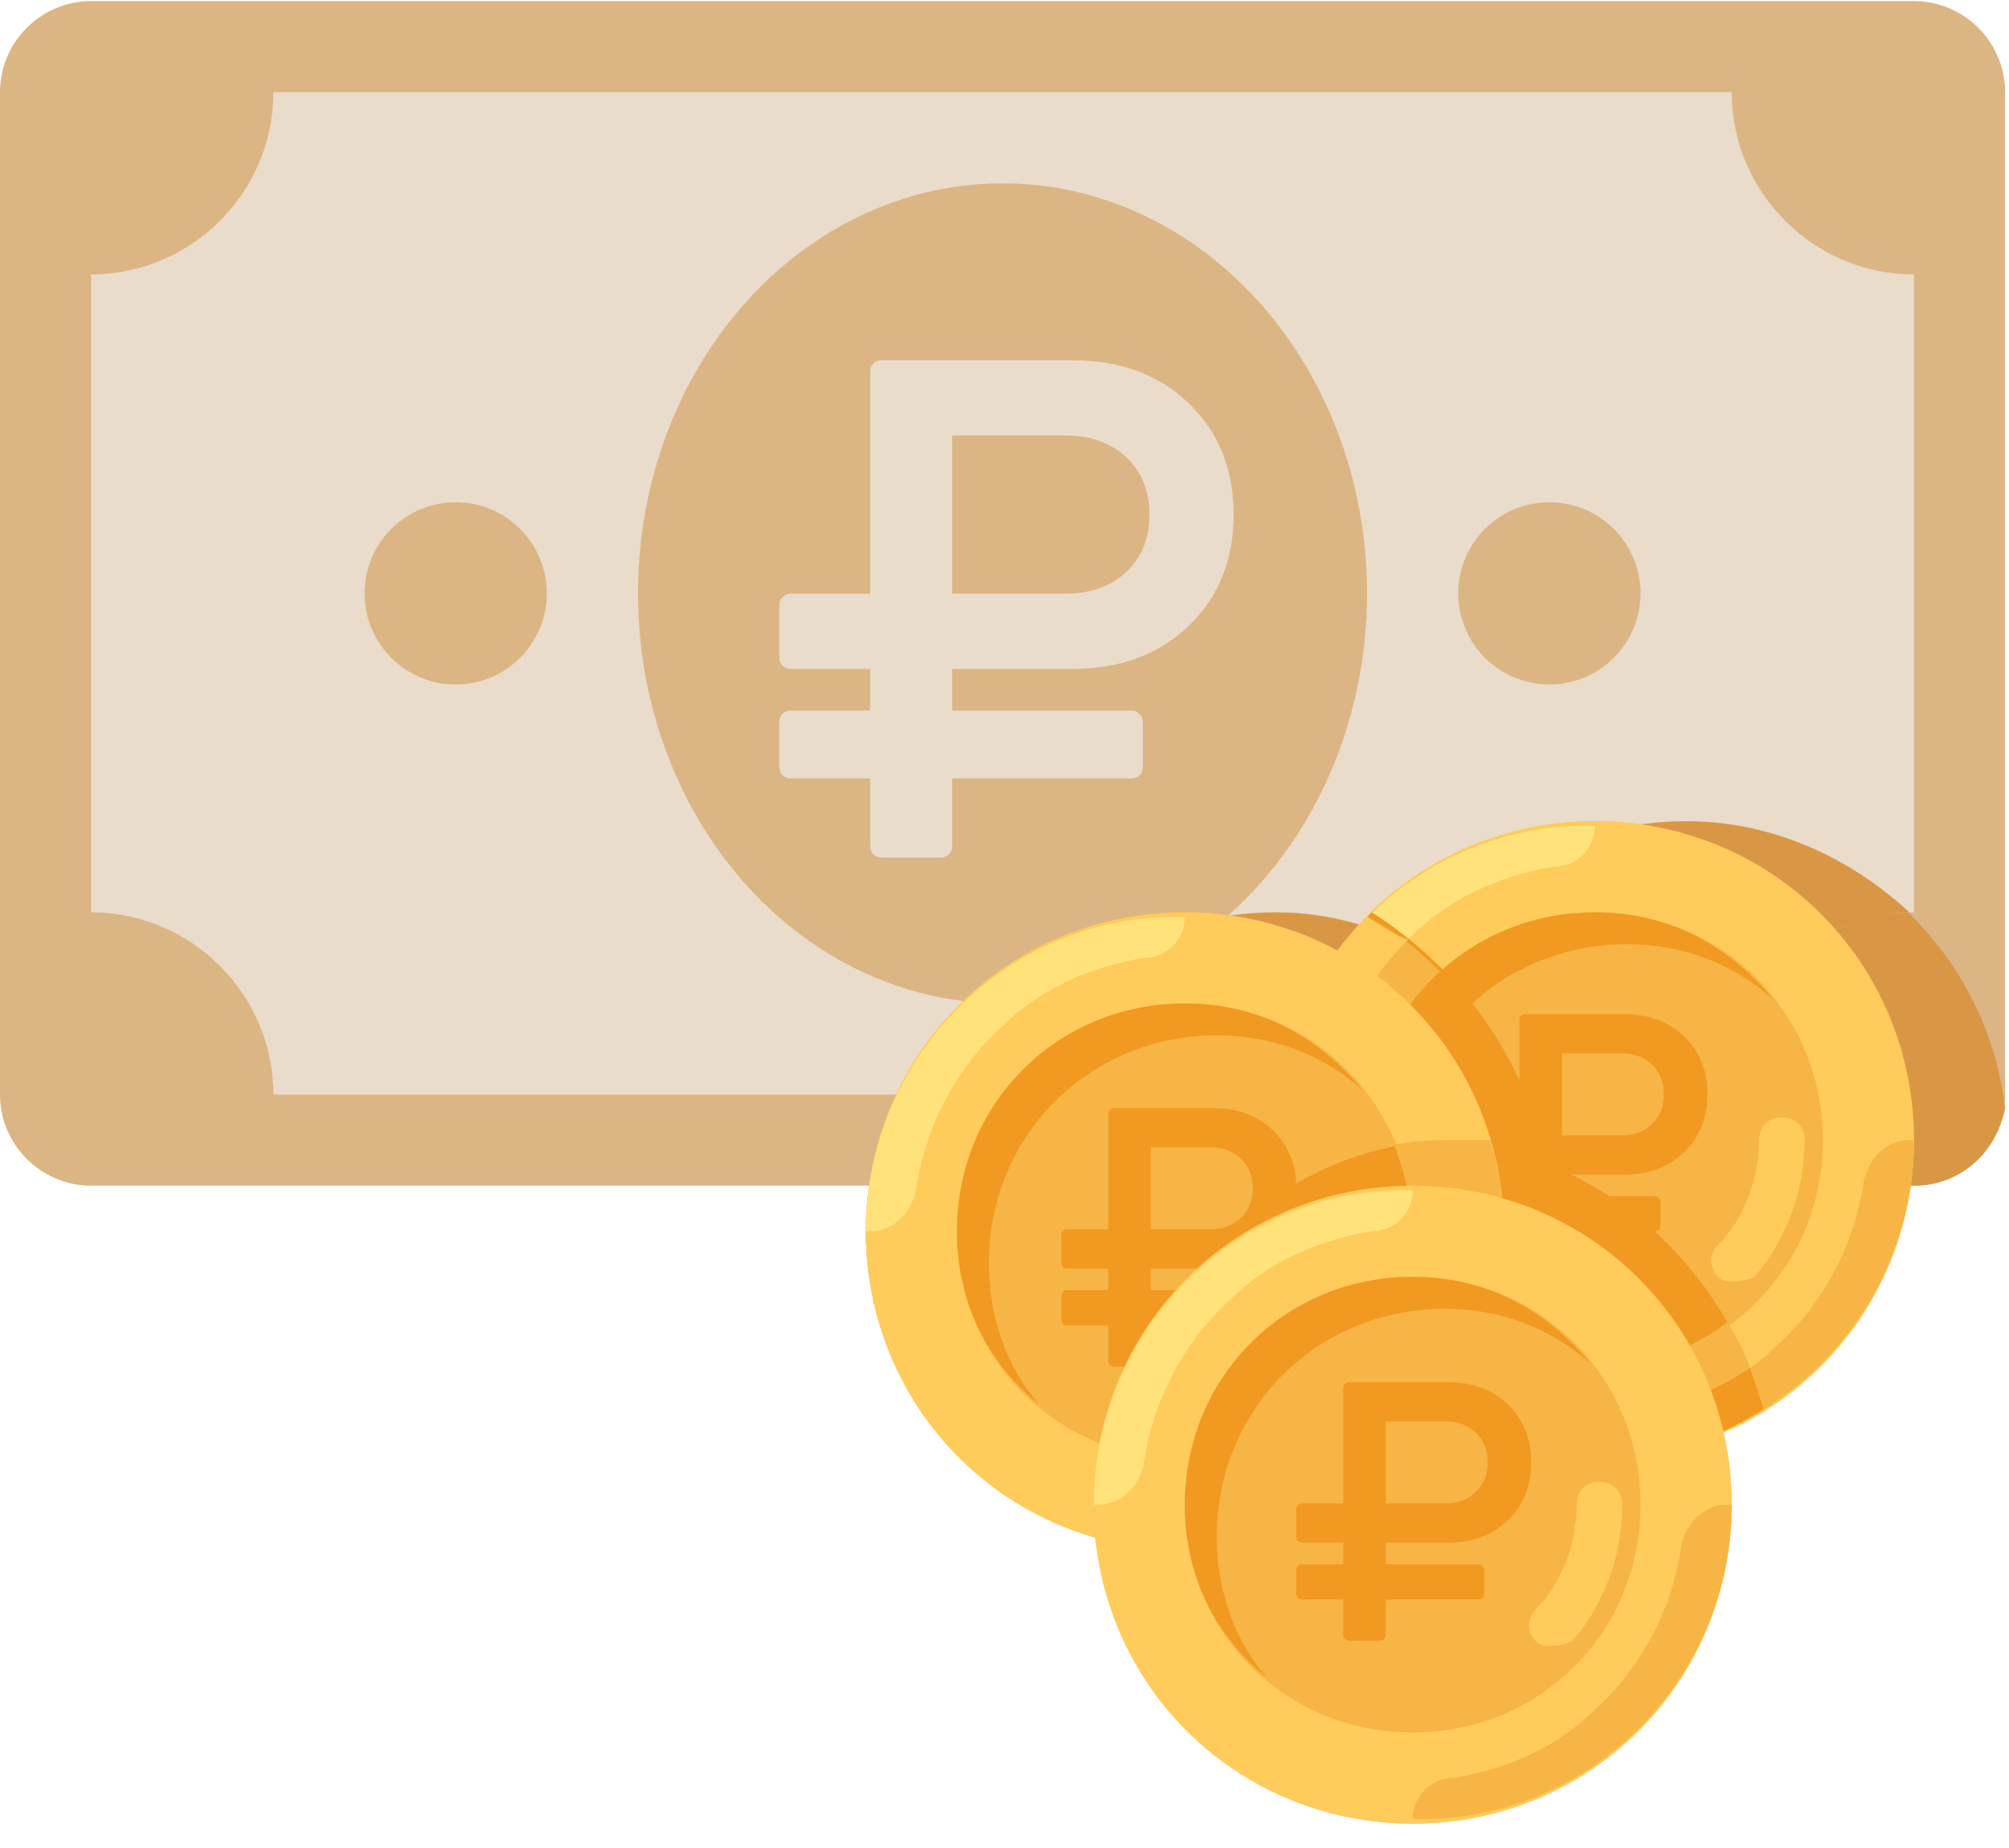 <?xml version="1.0" encoding="UTF-8"?>
<svg width="50px" height="46px" viewBox="0 0 50 46" version="1.1" xmlns="http://www.w3.org/2000/svg" xmlns:xlink="http://www.w3.org/1999/xlink">
    <!-- Generator: Sketch 49.3 (51167) - http://www.bohemiancoding.com/sketch -->
    <title>Group 2</title>
    <desc>Created with Sketch.</desc>
    <defs></defs>
    <g id="Page-1" stroke="none" stroke-width="1" fill="none" fill-rule="evenodd">
        <g id="Group-2" fill-rule="nonzero">
            <g id="money">
                <path d="M47.634,29.514 L2.268,29.514 C1.021,29.514 0,28.494 0,27.246 L0,2.295 C0,1.047 1.021,0.027 2.268,0.027 L47.634,0.027 C48.882,0.027 49.903,1.047 49.903,2.295 L49.903,27.246 C49.903,28.494 48.882,29.514 47.634,29.514 Z" id="Shape" fill="#DCB585"></path>
                <path d="M41.963,20.441 C39.355,20.441 36.973,21.689 35.612,23.73 C34.478,23.163 33.231,22.71 31.756,22.71 C27.787,22.71 24.498,25.658 23.931,29.514 L47.634,29.514 C48.768,29.514 49.676,28.721 49.903,27.586 C49.449,23.617 46.046,20.441 41.963,20.441 Z" id="Shape" fill="#D99746"></path>
                <path d="M43.098,27.246 L6.805,27.246 C6.805,24.751 4.763,22.71 2.268,22.71 L2.268,6.831 C4.763,6.831 6.805,4.79 6.805,2.295 L43.098,2.295 C43.098,4.79 45.139,6.831 47.634,6.831 L47.634,22.71 C45.139,22.71 43.098,24.751 43.098,27.246 Z" id="Shape" fill="#EADCCB"></path>
                <g id="Group" transform="translate(9.064, 4.483)">
                    <path d="M32.899,15.958 C30.291,15.958 27.909,17.205 26.548,19.247 C25.414,18.68 24.166,18.226 22.692,18.226 C19.516,18.226 16.794,20.041 15.547,22.763 L34.033,22.763 C34.033,20.268 35.961,18.339 38.457,18.226 C36.982,16.865 35.054,15.958 32.899,15.958 Z" id="Shape" fill="#D99746"></path>
                    <ellipse id="Oval" fill="#DCB585" cx="15.887" cy="10.287" rx="9.073" ry="10.207"></ellipse>
                    <circle id="Oval" fill="#DCB585" cx="2.277" cy="10.287" r="2.268"></circle>
                    <circle id="Oval" fill="#DCB585" cx="29.497" cy="10.287" r="2.268"></circle>
                </g>
                <circle id="Oval" fill="#FFCA5D" cx="29.488" cy="30.649" r="7.939"></circle>
                <circle id="Oval" fill="#F6B545" cx="39.695" cy="28.38" r="7.939"></circle>
                <path d="M39.695,20.441 C35.272,20.441 31.756,23.957 31.756,28.38 C31.756,32.804 35.272,36.319 39.695,36.319 C44.118,36.319 47.634,32.804 47.634,28.38 C47.634,23.957 44.118,20.441 39.695,20.441 Z M39.695,34.051 C36.52,34.051 34.024,31.556 34.024,28.38 C34.024,25.205 36.52,22.71 39.695,22.71 C42.871,22.71 45.366,25.205 45.366,28.38 C45.366,31.556 42.871,34.051 39.695,34.051 Z" id="Shape" fill="#FFCB5B"></path>
                <path d="M39.695,36.206 C44.118,36.319 47.634,32.69 47.634,28.38 L47.521,28.38 C46.954,28.38 46.5,28.834 46.387,29.401 C46.16,30.989 45.366,32.463 44.232,33.484 C43.325,34.391 42.077,34.958 40.716,35.185 C40.149,35.185 39.695,35.639 39.695,36.206 Z" id="Shape" fill="#F6B545"></path>
                <path d="M39.695,20.555 C35.272,20.441 31.756,24.071 31.756,28.38 L31.87,28.38 C32.437,28.38 32.89,27.927 33.004,27.36 C33.231,25.772 34.024,24.297 35.159,23.277 C36.066,22.369 37.313,21.802 38.674,21.575 C39.242,21.575 39.695,21.122 39.695,20.555 Z" id="Shape" fill="#FFE27A"></path>
                <path d="M34.818,29.174 C34.818,25.999 37.313,23.503 40.489,23.503 C41.85,23.503 43.098,23.957 44.118,24.864 C42.984,23.503 41.51,22.71 39.695,22.71 C36.52,22.71 34.024,25.205 34.024,28.38 C34.024,30.195 34.818,31.669 36.066,32.69 C35.272,31.783 34.818,30.535 34.818,29.174 Z" id="Shape" fill="#F19920"></path>
                <path d="M43.098,31.896 C42.984,31.896 42.871,31.896 42.757,31.783 C42.531,31.556 42.531,31.216 42.757,30.989 C43.438,30.308 43.778,29.288 43.778,28.38 C43.778,28.04 44.005,27.813 44.345,27.813 C44.685,27.813 44.912,28.04 44.912,28.38 C44.912,29.628 44.459,30.875 43.665,31.783 C43.438,31.896 43.211,31.896 43.098,31.896 Z" id="Shape" fill="#FFCB5B"></path>
                <g id="Group" transform="translate(31.774, 22.71)" fill="#F19920">
                    <path d="M12.118,12.362 C11.324,9.527 9.282,7.258 6.674,6.238 C6.22,3.629 4.519,1.361 2.364,0 C1.003,1.474 0.096,3.402 0.096,5.557 C0.096,9.981 3.612,13.496 8.035,13.496 C9.509,13.61 10.87,13.156 12.118,12.362 Z" id="Shape"></path>
                </g>
                <g id="ruble-currency-sign" transform="translate(36.647, 25.244)" fill="#F19920">
                    <path d="M0.146,5.409 L1.17,5.409 L1.17,6.287 C1.17,6.329 1.183,6.364 1.211,6.392 C1.238,6.419 1.273,6.433 1.316,6.433 L2.079,6.433 C2.118,6.433 2.153,6.419 2.182,6.392 C2.211,6.364 2.225,6.329 2.225,6.287 L2.225,5.409 L4.532,5.409 C4.575,5.409 4.61,5.396 4.637,5.368 C4.665,5.341 4.678,5.306 4.678,5.263 L4.678,4.678 C4.678,4.636 4.665,4.601 4.637,4.573 C4.61,4.546 4.575,4.532 4.532,4.532 L2.225,4.532 L2.225,3.993 L3.778,3.993 C4.387,3.993 4.885,3.807 5.27,3.436 C5.655,3.064 5.848,2.585 5.848,1.996 C5.848,1.409 5.655,0.929 5.27,0.557 C4.885,0.186 4.387,0 3.778,0 L1.316,0 C1.273,0 1.238,0.014 1.211,0.041 C1.183,0.069 1.17,0.104 1.17,0.146 L1.17,3.02 L0.146,3.02 C0.104,3.02 0.069,3.034 0.041,3.063 C0.014,3.092 0,3.127 0,3.166 L0,3.847 C0,3.889 0.014,3.924 0.041,3.952 C0.069,3.979 0.103,3.993 0.146,3.993 L1.17,3.993 L1.17,4.532 L0.146,4.532 C0.104,4.532 0.069,4.546 0.041,4.573 C0.014,4.601 0,4.636 0,4.678 L0,5.263 C0,5.306 0.014,5.341 0.041,5.368 C0.069,5.396 0.104,5.409 0.146,5.409 Z M2.225,0.973 L3.687,0.973 C4.01,0.973 4.27,1.068 4.468,1.256 C4.666,1.445 4.765,1.692 4.765,1.997 C4.765,2.301 4.666,2.548 4.468,2.737 C4.27,2.926 4.01,3.02 3.687,3.02 L2.225,3.02 L2.225,0.973 Z" id="Shape"></path>
                </g>
                <path d="M43.892,35.072 C43.665,34.278 43.438,33.597 42.984,32.917 C42.077,33.597 40.943,34.051 39.695,34.051 C36.52,34.051 34.024,31.556 34.024,28.38 C34.024,26.679 34.705,25.205 35.839,24.184 C35.272,23.617 34.705,23.163 34.024,22.823 C32.663,24.297 31.756,26.225 31.756,28.38 C31.756,32.803 35.272,36.319 39.695,36.319 C41.283,36.319 42.644,35.866 43.892,35.072 Z" id="Shape" fill="#F6B545"></path>
                <path d="M43.551,34.051 C42.757,34.618 41.737,34.958 40.716,35.185 C40.149,35.299 39.695,35.752 39.695,36.319 C41.283,36.319 42.644,35.866 43.892,35.072 C43.778,34.731 43.665,34.391 43.551,34.051 Z" id="Shape" fill="#F19920"></path>
                <path d="M34.024,22.823 C32.663,24.297 31.756,26.225 31.756,28.38 L31.87,28.38 C32.437,28.38 32.89,27.927 33.004,27.36 C33.231,25.772 34.024,24.411 35.045,23.39 C34.705,23.277 34.365,23.05 34.024,22.823 Z" id="Shape" fill="#FFCB5B"></path>
                <circle id="Oval" fill="#F6B545" cx="29.488" cy="30.649" r="7.939"></circle>
                <g id="ruble-currency-sign" transform="translate(26.413, 27.583)" fill="#F19920">
                    <path d="M0.146,5.409 L1.17,5.409 L1.17,6.287 C1.17,6.329 1.183,6.364 1.211,6.392 C1.238,6.419 1.273,6.433 1.316,6.433 L2.079,6.433 C2.118,6.433 2.153,6.419 2.182,6.392 C2.211,6.364 2.225,6.329 2.225,6.287 L2.225,5.409 L4.532,5.409 C4.575,5.409 4.61,5.396 4.637,5.368 C4.665,5.341 4.678,5.306 4.678,5.263 L4.678,4.678 C4.678,4.636 4.665,4.601 4.637,4.573 C4.61,4.546 4.575,4.532 4.532,4.532 L2.225,4.532 L2.225,3.993 L3.778,3.993 C4.387,3.993 4.885,3.807 5.27,3.436 C5.655,3.064 5.848,2.585 5.848,1.996 C5.848,1.409 5.655,0.929 5.27,0.557 C4.885,0.186 4.387,0 3.778,0 L1.316,0 C1.273,0 1.238,0.014 1.211,0.041 C1.183,0.069 1.17,0.104 1.17,0.146 L1.17,3.02 L0.146,3.02 C0.104,3.02 0.069,3.034 0.041,3.063 C0.014,3.092 0,3.127 0,3.166 L0,3.847 C0,3.889 0.014,3.924 0.041,3.952 C0.069,3.979 0.103,3.993 0.146,3.993 L1.17,3.993 L1.17,4.532 L0.146,4.532 C0.104,4.532 0.069,4.546 0.041,4.573 C0.014,4.601 0,4.636 0,4.678 L0,5.263 C0,5.306 0.014,5.341 0.041,5.368 C0.069,5.396 0.104,5.409 0.146,5.409 Z M2.225,0.973 L3.687,0.973 C4.01,0.973 4.27,1.068 4.468,1.256 C4.666,1.445 4.765,1.692 4.765,1.997 C4.765,2.301 4.666,2.548 4.468,2.737 C4.27,2.926 4.01,3.02 3.687,3.02 L2.225,3.02 L2.225,0.973 Z" id="Shape"></path>
                </g>
                <path d="M28.354,36.319 C28.354,37.113 28.467,37.794 28.694,38.588 C28.921,38.588 29.261,38.588 29.488,38.588 C33.911,38.588 37.427,35.072 37.427,30.649 C37.427,29.855 37.313,29.174 37.087,28.38 C36.86,28.38 36.52,28.38 36.293,28.38 C31.87,28.38 28.354,31.896 28.354,36.319 Z" id="Shape" fill="#F19920"></path>
                <path d="M29.488,22.71 C25.065,22.71 21.549,26.225 21.549,30.649 C21.549,35.072 25.065,38.588 29.488,38.588 C33.911,38.588 37.427,35.072 37.427,30.649 C37.427,26.226 33.911,22.71 29.488,22.71 Z M29.488,36.319 C26.312,36.319 23.817,33.824 23.817,30.649 C23.817,27.473 26.312,24.978 29.488,24.978 C32.663,24.978 35.159,27.473 35.159,30.649 C35.159,33.824 32.663,36.319 29.488,36.319 Z" id="Shape" fill="#FFCB5B"></path>
                <path d="M29.488,38.474 C33.911,38.588 37.427,34.958 37.427,30.649 L37.313,30.649 C36.746,30.649 36.293,31.102 36.179,31.669 C35.953,33.257 35.159,34.732 34.024,35.752 C33.117,36.66 31.87,37.227 30.509,37.454 C29.942,37.454 29.488,37.907 29.488,38.474 Z" id="Shape" fill="#F6B545"></path>
                <path d="M29.488,22.823 C25.065,22.71 21.549,26.339 21.549,30.649 L21.662,30.649 C22.229,30.649 22.683,30.195 22.796,29.628 C23.023,28.04 23.817,26.566 24.951,25.545 C25.858,24.638 27.106,24.071 28.467,23.844 C29.034,23.844 29.488,23.39 29.488,22.823 Z" id="Shape" fill="#FFE27A"></path>
                <path d="M24.611,31.442 C24.611,28.267 27.106,25.772 30.282,25.772 C31.643,25.772 32.89,26.225 33.911,27.133 C32.777,25.772 31.302,24.978 29.488,24.978 C26.312,24.978 23.817,27.473 23.817,30.649 C23.817,32.463 24.611,33.938 25.858,34.958 C25.065,34.051 24.611,32.804 24.611,31.442 Z" id="Shape" fill="#F19920"></path>
                <path d="M32.89,34.164 C32.777,34.164 32.664,34.164 32.55,34.051 C32.323,33.824 32.323,33.484 32.55,33.257 C33.231,32.577 33.571,31.556 33.571,30.649 C33.571,30.308 33.798,30.081 34.138,30.081 C34.478,30.081 34.705,30.308 34.705,30.649 C34.705,31.896 34.251,33.144 33.457,34.051 C33.231,34.164 33.004,34.164 32.89,34.164 Z" id="Shape" fill="#FFCB5B"></path>
                <g id="Group" transform="translate(27.193, 28.363)" fill="#F6B545">
                    <path d="M7.512,0.131 C7.739,0.812 7.966,1.492 7.966,2.286 C7.966,5.462 5.471,7.957 2.295,7.957 C1.955,7.957 1.501,7.957 1.161,7.843 L1.161,7.957 C1.161,8.751 1.274,9.431 1.501,10.225 C1.728,10.225 2.068,10.225 2.295,10.225 C6.718,10.225 10.234,6.709 10.234,2.286 C10.234,1.492 10.121,0.812 9.894,0.018 C9.667,0.018 9.327,0.018 9.1,0.018 C8.533,0.018 8.079,0.018 7.512,0.131 Z" id="Shape"></path>
                    <circle id="Oval" cx="7.966" cy="9.091" r="7.939"></circle>
                </g>
                <g id="ruble-currency-sign" transform="translate(32.261, 34.405)" fill="#F19920">
                    <path d="M0.146,5.409 L1.17,5.409 L1.17,6.287 C1.17,6.329 1.183,6.364 1.211,6.392 C1.238,6.419 1.273,6.433 1.316,6.433 L2.079,6.433 C2.118,6.433 2.153,6.419 2.182,6.392 C2.211,6.364 2.225,6.329 2.225,6.287 L2.225,5.409 L4.532,5.409 C4.575,5.409 4.61,5.396 4.637,5.368 C4.665,5.341 4.678,5.306 4.678,5.263 L4.678,4.678 C4.678,4.636 4.665,4.601 4.637,4.573 C4.61,4.546 4.575,4.532 4.532,4.532 L2.225,4.532 L2.225,3.993 L3.778,3.993 C4.387,3.993 4.885,3.807 5.27,3.436 C5.655,3.064 5.848,2.585 5.848,1.996 C5.848,1.409 5.655,0.929 5.27,0.557 C4.885,0.186 4.387,0 3.778,0 L1.316,0 C1.273,0 1.238,0.014 1.211,0.041 C1.183,0.069 1.17,0.104 1.17,0.146 L1.17,3.02 L0.146,3.02 C0.104,3.02 0.069,3.034 0.041,3.063 C0.014,3.092 0,3.127 0,3.166 L0,3.847 C0,3.889 0.014,3.924 0.041,3.952 C0.069,3.979 0.103,3.993 0.146,3.993 L1.17,3.993 L1.17,4.532 L0.146,4.532 C0.104,4.532 0.069,4.546 0.041,4.573 C0.014,4.601 0,4.636 0,4.678 L0,5.263 C0,5.306 0.014,5.341 0.041,5.368 C0.069,5.396 0.104,5.409 0.146,5.409 Z M2.225,0.973 L3.687,0.973 C4.01,0.973 4.27,1.068 4.468,1.256 C4.666,1.445 4.765,1.692 4.765,1.997 C4.765,2.301 4.666,2.548 4.468,2.737 C4.27,2.926 4.01,3.02 3.687,3.02 L2.225,3.02 L2.225,0.973 Z" id="Shape"></path>
                </g>
                <path d="M35.159,29.514 C30.735,29.514 27.219,33.03 27.219,37.454 C27.219,41.877 30.735,45.393 35.159,45.393 C39.582,45.393 43.098,41.877 43.098,37.454 C43.098,33.03 39.582,29.514 35.159,29.514 Z M35.159,43.124 C31.983,43.124 29.488,40.629 29.488,37.454 C29.488,34.278 31.983,31.783 35.159,31.783 C38.334,31.783 40.829,34.278 40.829,37.454 C40.829,40.629 38.334,43.124 35.159,43.124 Z" id="Shape" fill="#FFCB5B"></path>
                <path d="M35.159,45.279 C39.582,45.393 43.098,41.763 43.098,37.454 L42.984,37.454 C42.417,37.454 41.963,37.907 41.85,38.474 C41.623,40.062 40.829,41.536 39.695,42.557 C38.788,43.465 37.54,44.032 36.179,44.258 C35.612,44.258 35.159,44.712 35.159,45.279 Z" id="Shape" fill="#F6B545"></path>
                <path d="M35.159,29.628 C30.735,29.514 27.219,33.144 27.219,37.454 L27.333,37.454 C27.9,37.454 28.354,37 28.467,36.433 C28.694,34.845 29.488,33.371 30.622,32.35 C31.529,31.442 32.777,30.875 34.138,30.649 C34.705,30.649 35.159,30.195 35.159,29.628 Z" id="Shape" fill="#FFE27A"></path>
                <path d="M30.282,38.247 C30.282,35.072 32.777,32.577 35.953,32.577 C37.314,32.577 38.561,33.03 39.582,33.938 C38.448,32.577 36.973,31.783 35.159,31.783 C31.983,31.783 29.488,34.278 29.488,37.454 C29.488,39.268 30.282,40.742 31.529,41.763 C30.735,40.856 30.282,39.608 30.282,38.247 Z" id="Shape" fill="#F19920"></path>
                <path d="M38.561,40.969 C38.448,40.969 38.334,40.969 38.221,40.856 C37.994,40.629 37.994,40.289 38.221,40.062 C38.901,39.381 39.242,38.361 39.242,37.453 C39.242,37.113 39.468,36.886 39.809,36.886 C40.149,36.886 40.376,37.113 40.376,37.453 C40.376,38.701 39.922,39.949 39.128,40.856 C38.901,40.969 38.674,40.969 38.561,40.969 Z" id="Shape" fill="#FFCB5B"></path>
            </g>
            <g id="ruble-currency-sign" transform="translate(19.396, 8.967)" fill="#EADCCB">
                <path d="M0.283,10.409 L2.261,10.409 L2.261,12.097 C2.261,12.179 2.288,12.246 2.341,12.299 C2.394,12.352 2.462,12.378 2.544,12.378 L4.019,12.378 C4.096,12.378 4.162,12.352 4.218,12.299 C4.274,12.246 4.302,12.179 4.302,12.097 L4.302,10.409 L8.762,10.409 C8.845,10.409 8.912,10.383 8.965,10.33 C9.019,10.277 9.045,10.21 9.045,10.127 L9.045,9.002 C9.045,8.92 9.019,8.853 8.965,8.8 C8.912,8.747 8.845,8.721 8.762,8.721 L4.302,8.721 L4.302,7.683 L7.305,7.683 C8.482,7.683 9.444,7.326 10.189,6.611 C10.933,5.896 11.306,4.973 11.306,3.842 C11.306,2.711 10.933,1.788 10.189,1.072 C9.444,0.358 8.482,0 7.305,0 L2.544,0 C2.461,0 2.394,0.026 2.341,0.079 C2.288,0.132 2.261,0.2 2.261,0.281 L2.261,5.811 L0.283,5.811 C0.2,5.811 0.133,5.839 0.08,5.895 C0.027,5.95 0,6.016 0,6.092 L0,7.402 C0,7.484 0.026,7.552 0.08,7.604 C0.133,7.657 0.2,7.683 0.283,7.683 L2.261,7.683 L2.261,8.721 L0.283,8.721 C0.2,8.721 0.133,8.747 0.08,8.8 C0.027,8.853 0,8.92 0,9.002 L0,10.127 C0,10.21 0.026,10.277 0.08,10.33 C0.133,10.383 0.2,10.409 0.283,10.409 Z M4.302,1.873 L7.128,1.873 C7.752,1.873 8.256,2.054 8.638,2.418 C9.021,2.781 9.213,3.256 9.213,3.842 C9.213,4.428 9.021,4.903 8.638,5.266 C8.256,5.63 7.752,5.811 7.128,5.811 L4.302,5.811 L4.302,1.873 Z" id="Shape"></path>
            </g>
        </g>
    </g>
</svg>